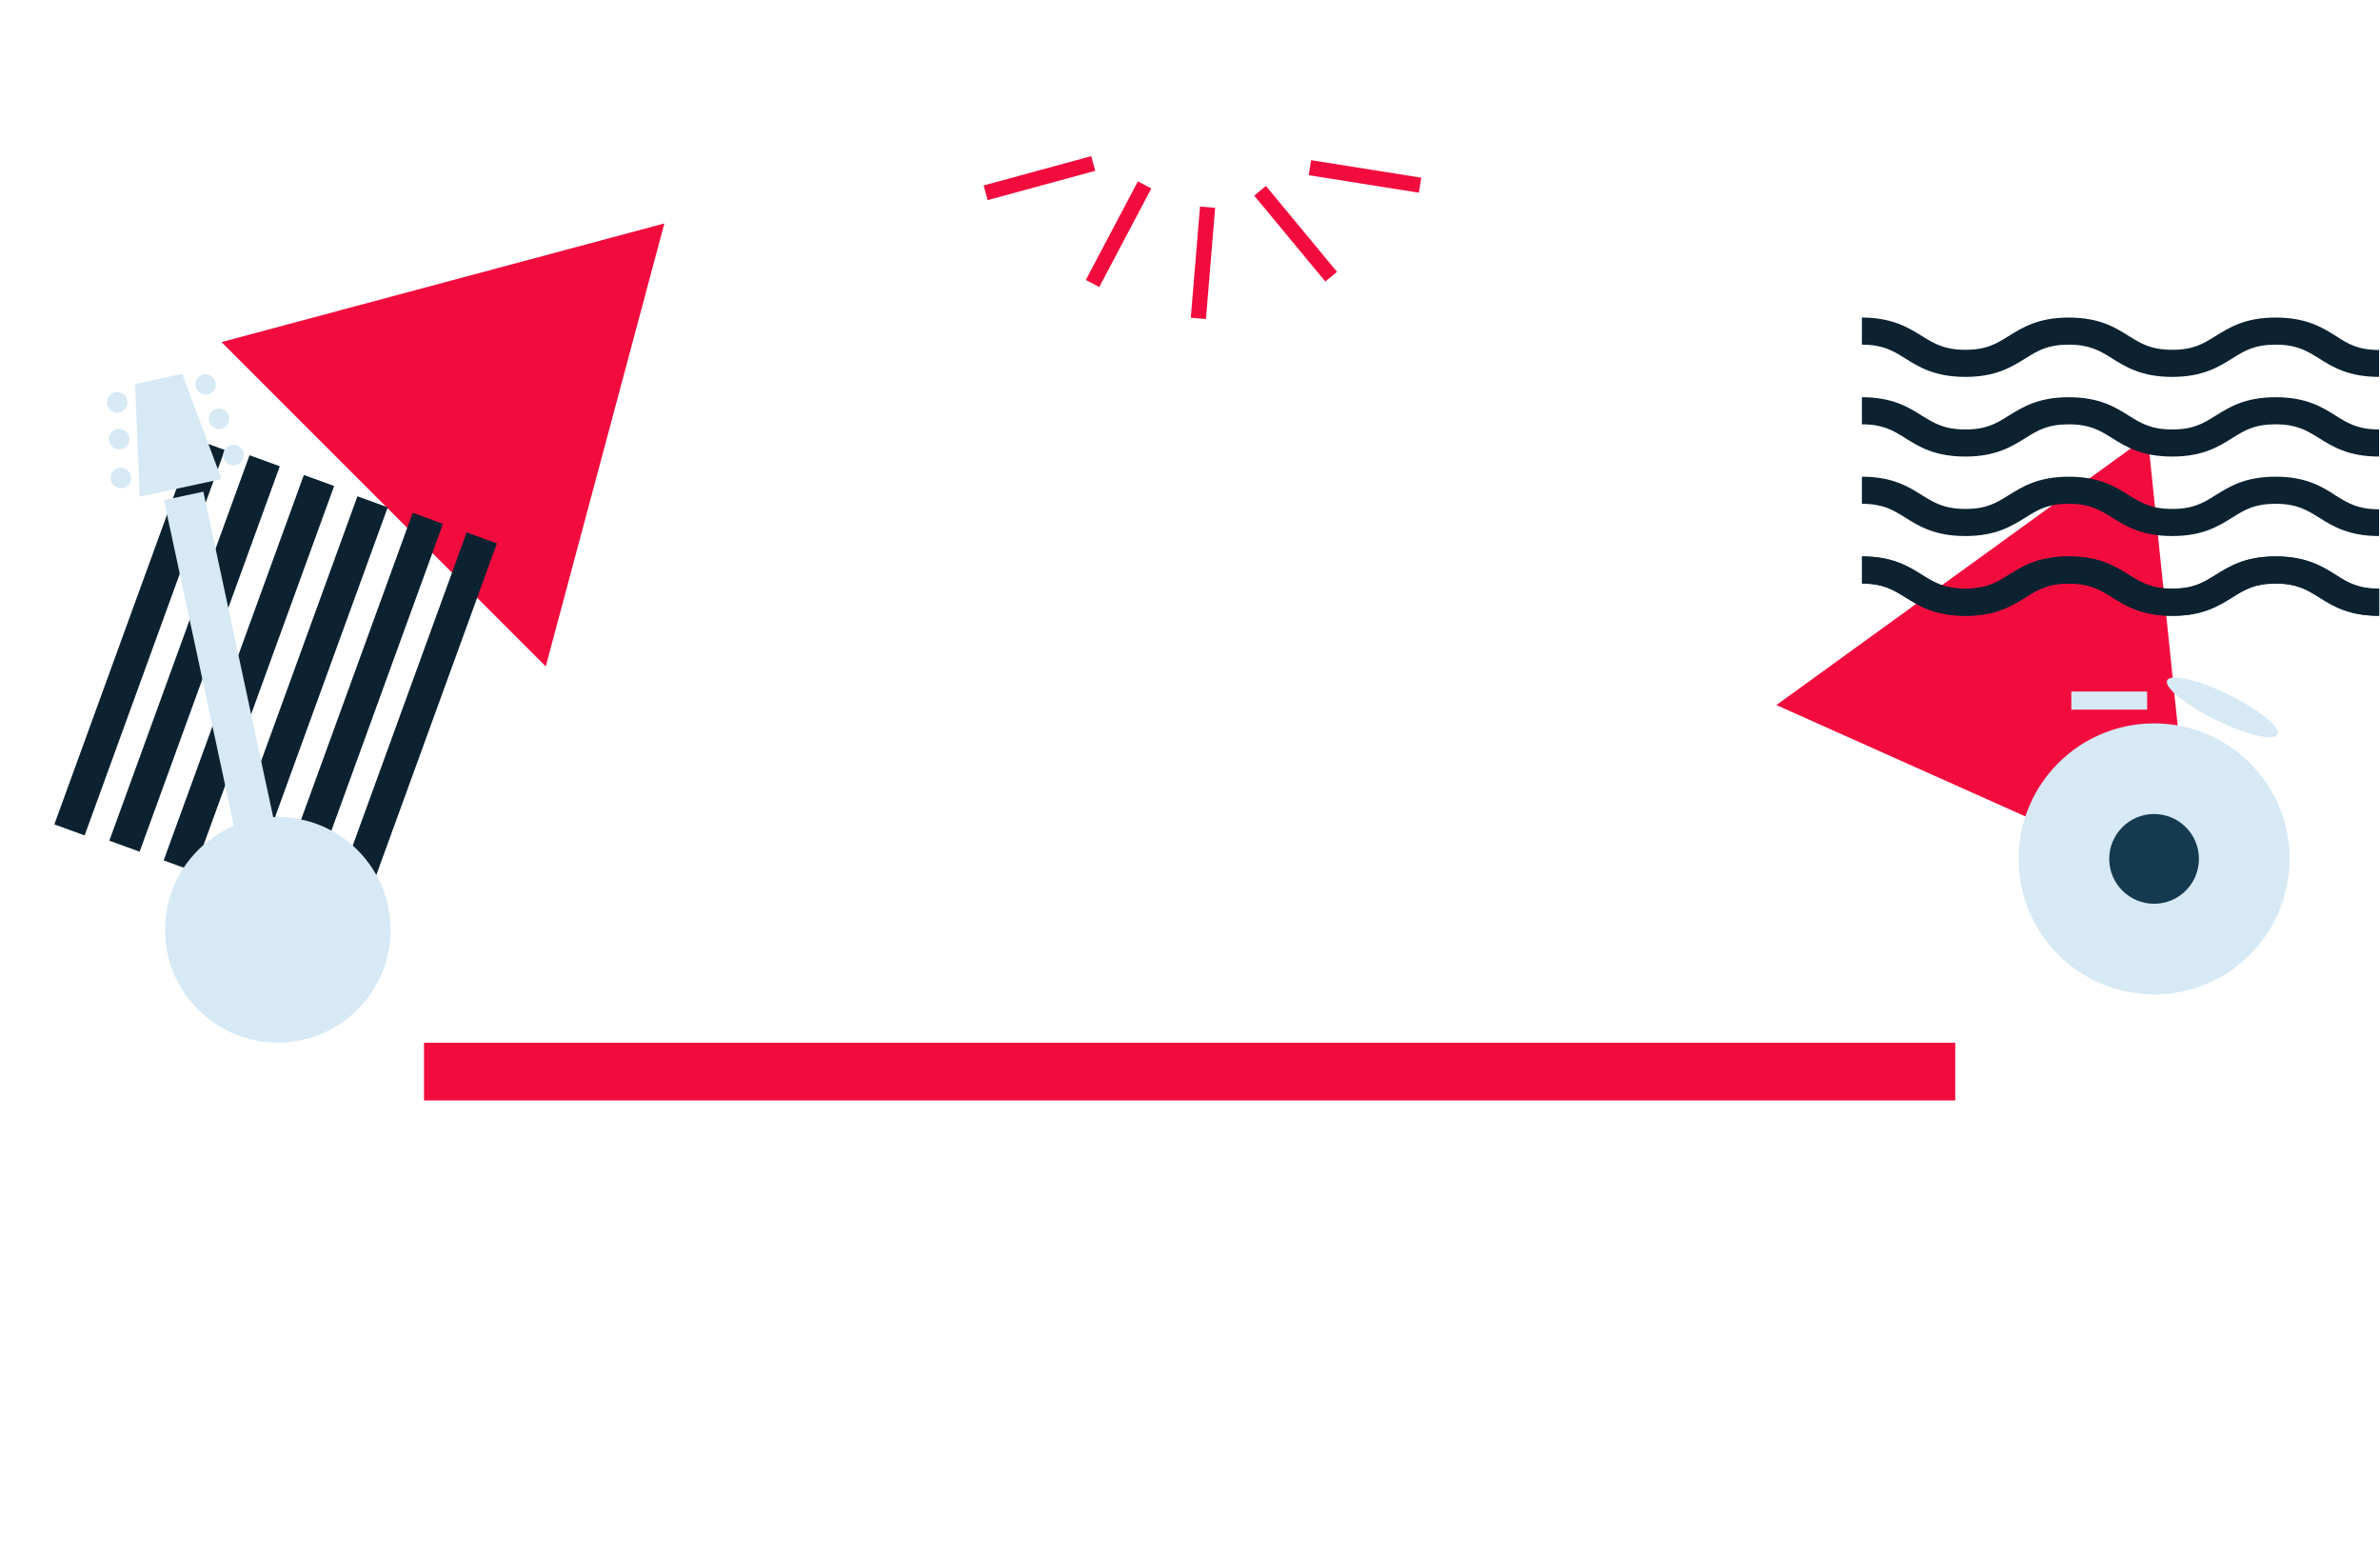 <?xml version="1.0" encoding="utf-8"?>
<!-- Generator: Adobe Illustrator 23.0.2, SVG Export Plug-In . SVG Version: 6.00 Build 0)  -->
<svg version="1.1" id="Layer_1" xmlns="http://www.w3.org/2000/svg" xmlns:xlink="http://www.w3.org/1999/xlink" x="0px" y="0px"
	 viewBox="0 0 1300 850" style="enable-background:new 0 0 1300 850;" xml:space="preserve">
<style type="text/css">
	.st0{fill-rule:evenodd;clip-rule:evenodd;fill:#F20C3E;}
	.st1{fill-rule:evenodd;clip-rule:evenodd;fill:#0C2231;}
	.st2{fill:#D6E9F5;}
	.st3{fill:#0C2231;}
	.st4{fill:#153A4F;}
</style>
<polygon class="st0" points="362.9,122 121,186.8 298.1,363.9 "/>
<rect x="231.6" y="569.4" class="st0" width="836.4" height="31.5"/>
<g>
	
		<rect x="112.8" y="390.3" transform="matrix(0.342 -0.94 0.94 0.342 -227.147 473.726)" class="st1" width="223.9" height="17.6"/>
	
		<rect x="83.4" y="379.6" transform="matrix(0.342 -0.94 0.94 0.342 -236.496 439.061)" class="st1" width="223.9" height="17.6"/>
	
		<rect x="53.1" y="370.6" transform="matrix(0.342 -0.94 0.94 0.342 -247.863 404.643)" class="st1" width="223.9" height="17.6"/>
	
		<rect x="23.9" y="358.9" transform="matrix(0.342 -0.94 0.94 0.342 -256.139 369.546)" class="st1" width="223.9" height="17.6"/>
	
		<rect x="-5.8" y="348.1" transform="matrix(0.342 -0.94 0.94 0.342 -265.51 334.552)" class="st1" width="223.9" height="17.6"/>
	
		<rect x="-35.8" y="339.2" transform="matrix(0.342 -0.94 0.94 0.342 -276.923 300.5)" class="st1" width="223.9" height="17.6"/>
</g>
<g>
	
		<ellipse transform="matrix(0.707 -0.707 0.707 0.707 -314.596 256.048)" class="st2" cx="151.8" cy="507.8" rx="61.6" ry="61.6"/>
	<rect x="115.7" y="267.9" transform="matrix(0.978 -0.21 0.21 0.978 -79.862 35.387)" class="st2" width="22" height="251.7"/>
	<polygon class="st2" points="121,261.6 76.3,271.2 73.8,209.7 99.5,204.1 	"/>
	<circle class="st2" cx="112.3" cy="209.9" r="5.6"/>
	<circle class="st2" cx="119.6" cy="228.7" r="5.6"/>
	<circle class="st2" cx="127.5" cy="248.5" r="5.6"/>
	<ellipse class="st2" cx="64" cy="219.7" rx="5.6" ry="5.6"/>
	<ellipse class="st2" cx="65.1" cy="239.8" rx="5.6" ry="5.6"/>
	<ellipse class="st2" cx="66" cy="261" rx="5.6" ry="5.6"/>
</g>
<rect x="537.2" y="93.2" transform="matrix(0.965 -0.263 0.263 0.965 -5.625 152.62)" class="st0" width="60.9" height="8.3"/>
<polygon class="st0" points="1173.1,238.2 970.3,385 1198.9,487.2 "/>
<path class="st3" d="M1243,303.8c-16.9,0-25.4,5.5-33,10.2c-6.7,4.2-12,7.4-23.5,7.4s-16.9-3.3-23.5-7.4c-7.6-4.8-16.3-10.2-33-10.2
	c-16.8,0-25.4,5.5-33,10.2c-6.7,4.2-12,7.4-23.5,7.4c-11.4,0-16.9-3.3-23.5-7.4c-7.6-4.8-16.3-10.2-33-10.2v14.8
	c11.5,0,16.9,3.3,23.5,7.4c7.6,4.8,16.3,10.2,33,10.2c16.8,0,25.4-5.5,33-10.2c6.7-4.2,12-7.4,23.5-7.4c11.4,0,16.9,3.3,23.5,7.4
	c7.6,4.8,16.3,10.2,33,10.2c16.9,0,25.4-5.5,33-10.2c6.7-4.2,12-7.4,23.5-7.4c11.4,0,16.9,3.3,23.5,7.4c7.6,4.8,16.3,10.2,33,10.2
	v-14.8c-11.5,0-16.9-3.3-23.5-7.4C1268.5,309.3,1259.7,303.8,1243,303.8z"/>
<path class="st3" d="M1243,216.9c-16.9,0-25.4,5.5-33,10.2c-6.7,4.2-12,7.4-23.5,7.4s-16.9-3.3-23.5-7.4c-7.6-4.8-16.3-10.2-33-10.2
	c-16.8,0-25.4,5.5-33,10.2c-6.7,4.2-12,7.4-23.5,7.4c-11.4,0-16.9-3.3-23.5-7.4c-7.6-4.8-16.3-10.2-33-10.2v14.8
	c11.5,0,16.9,3.3,23.5,7.4c7.6,4.8,16.3,10.2,33,10.2c16.8,0,25.4-5.5,33-10.2c6.7-4.2,12-7.4,23.5-7.4c11.4,0,16.9,3.3,23.5,7.4
	c7.6,4.8,16.3,10.2,33,10.2c16.9,0,25.4-5.5,33-10.2c6.7-4.2,12-7.4,23.5-7.4c11.4,0,16.9,3.3,23.5,7.4c7.6,4.8,16.3,10.2,33,10.2
	v-14.8c-11.5,0-16.9-3.3-23.5-7.4C1268.5,222.3,1259.7,216.9,1243,216.9z"/>
<path class="st3" d="M1243,260.3c-16.9,0-25.4,5.5-33,10.2c-6.7,4.2-12,7.4-23.5,7.4s-16.9-3.3-23.5-7.4c-7.6-4.8-16.3-10.2-33-10.2
	c-16.8,0-25.4,5.5-33,10.2c-6.7,4.2-12,7.4-23.5,7.4c-11.4,0-16.9-3.3-23.5-7.4c-7.6-4.8-16.3-10.2-33-10.2v14.8
	c11.5,0,16.9,3.3,23.5,7.4c7.6,4.8,16.3,10.2,33,10.2c16.8,0,25.4-5.5,33-10.2c6.7-4.2,12-7.4,23.5-7.4c11.4,0,16.9,3.3,23.5,7.4
	c7.6,4.8,16.3,10.2,33,10.2c16.9,0,25.4-5.5,33-10.2c6.7-4.2,12-7.4,23.5-7.4c11.4,0,16.9,3.3,23.5,7.4c7.6,4.8,16.3,10.2,33,10.2
	v-14.6c-11.5,0-16.9-3.3-23.5-7.4C1268.5,265.8,1259.7,260.3,1243,260.3z"/>
<path class="st3" d="M1276.1,183.6c-7.6-4.8-16.3-10.2-33.1-10.2c-16.8,0-25.4,5.5-33,10.2c-6.7,4.2-12,7.4-23.5,7.4
	s-16.9-3.3-23.5-7.4c-7.6-4.8-16.3-10.2-33-10.2c-16.8,0-25.4,5.5-33,10.2c-6.7,4.2-12,7.4-23.5,7.4c-11.4,0-16.9-3.3-23.5-7.4
	c-7.7-4.7-16.4-10.2-33-10.2v14.8c11.5,0,16.9,3.3,23.5,7.4c7.6,4.8,16.3,10.2,33,10.2c16.8,0,25.4-5.5,33-10.2
	c6.7-4.2,12-7.4,23.5-7.4s16.9,3.3,23.5,7.4c7.6,4.8,16.3,10.2,33,10.2c16.8,0,25.4-5.5,33-10.2c6.7-4.2,12-7.4,23.5-7.4
	s16.9,3.3,23.5,7.4c7.6,4.8,16.3,10.2,33,10.2v-14.7C1288.1,191.1,1282.7,187.9,1276.1,183.6z"/>
<path class="st3" d="M1276.1,314.1c-7.6-4.8-16.3-10.2-33-10.2c-16.8,0-25.4,5.5-33,10.2c-6.7,4.2-12,7.4-23.5,7.4
	s-16.9-3.3-23.5-7.4c-7.6-4.8-16.3-10.2-33-10.2c-16.8,0-25.4,5.5-33,10.2c-6.7,4.2-12,7.4-23.5,7.4c-11.4,0-16.9-3.3-23.5-7.4
	c-7.6-4.8-16.3-10.2-33-10.2v14.8c11.5,0,16.9,3.3,23.5,7.4c7.6,4.8,16.3,10.2,33,10.2c16.8,0,25.4-5.5,33-10.2
	c6.7-4.2,12-7.4,23.5-7.4c11.4,0,16.9,3.3,23.5,7.4c7.6,4.8,16.3,10.2,33,10.2c16.9,0,25.4-5.5,33-10.2c6.7-4.2,12-7.4,23.5-7.4
	c11.4,0,16.9,3.3,23.5,7.4c7.6,4.8,16.3,10.2,33,10.2v-14.8C1288.1,321.7,1282.7,318.5,1276.1,314.1z"/>
<g>
	<circle class="st2" cx="1176.6" cy="469" r="74"/>
	
		<ellipse transform="matrix(0.44 -0.898 0.898 0.44 333.553 1306.251)" class="st2" cx="1213.5" cy="385.8" rx="7.7" ry="33.6"/>
	<rect x="1131.4" y="377.6" class="st2" width="41.4" height="9.9"/>
	<circle class="st4" cx="1176.6" cy="469" r="24.5"/>
</g>
<rect x="741.3" y="66.1" transform="matrix(0.157 -0.988 0.988 0.157 533.148 817.693)" class="st0" width="8.3" height="60.9"/>
<rect x="580.5" y="123.5" transform="matrix(0.467 -0.884 0.884 0.467 212.824 608.364)" class="st0" width="60.9" height="8.3"/>
<rect x="703.6" y="97.2" transform="matrix(0.77 -0.638 0.638 0.77 81.29 480.889)" class="st0" width="8.3" height="60.9"/>
<rect x="626.6" y="139.7" transform="matrix(8.261650e-02 -0.997 0.997 8.261650e-02 459.388 786.696)" class="st0" width="60.9" height="8.3"/>
</svg>
